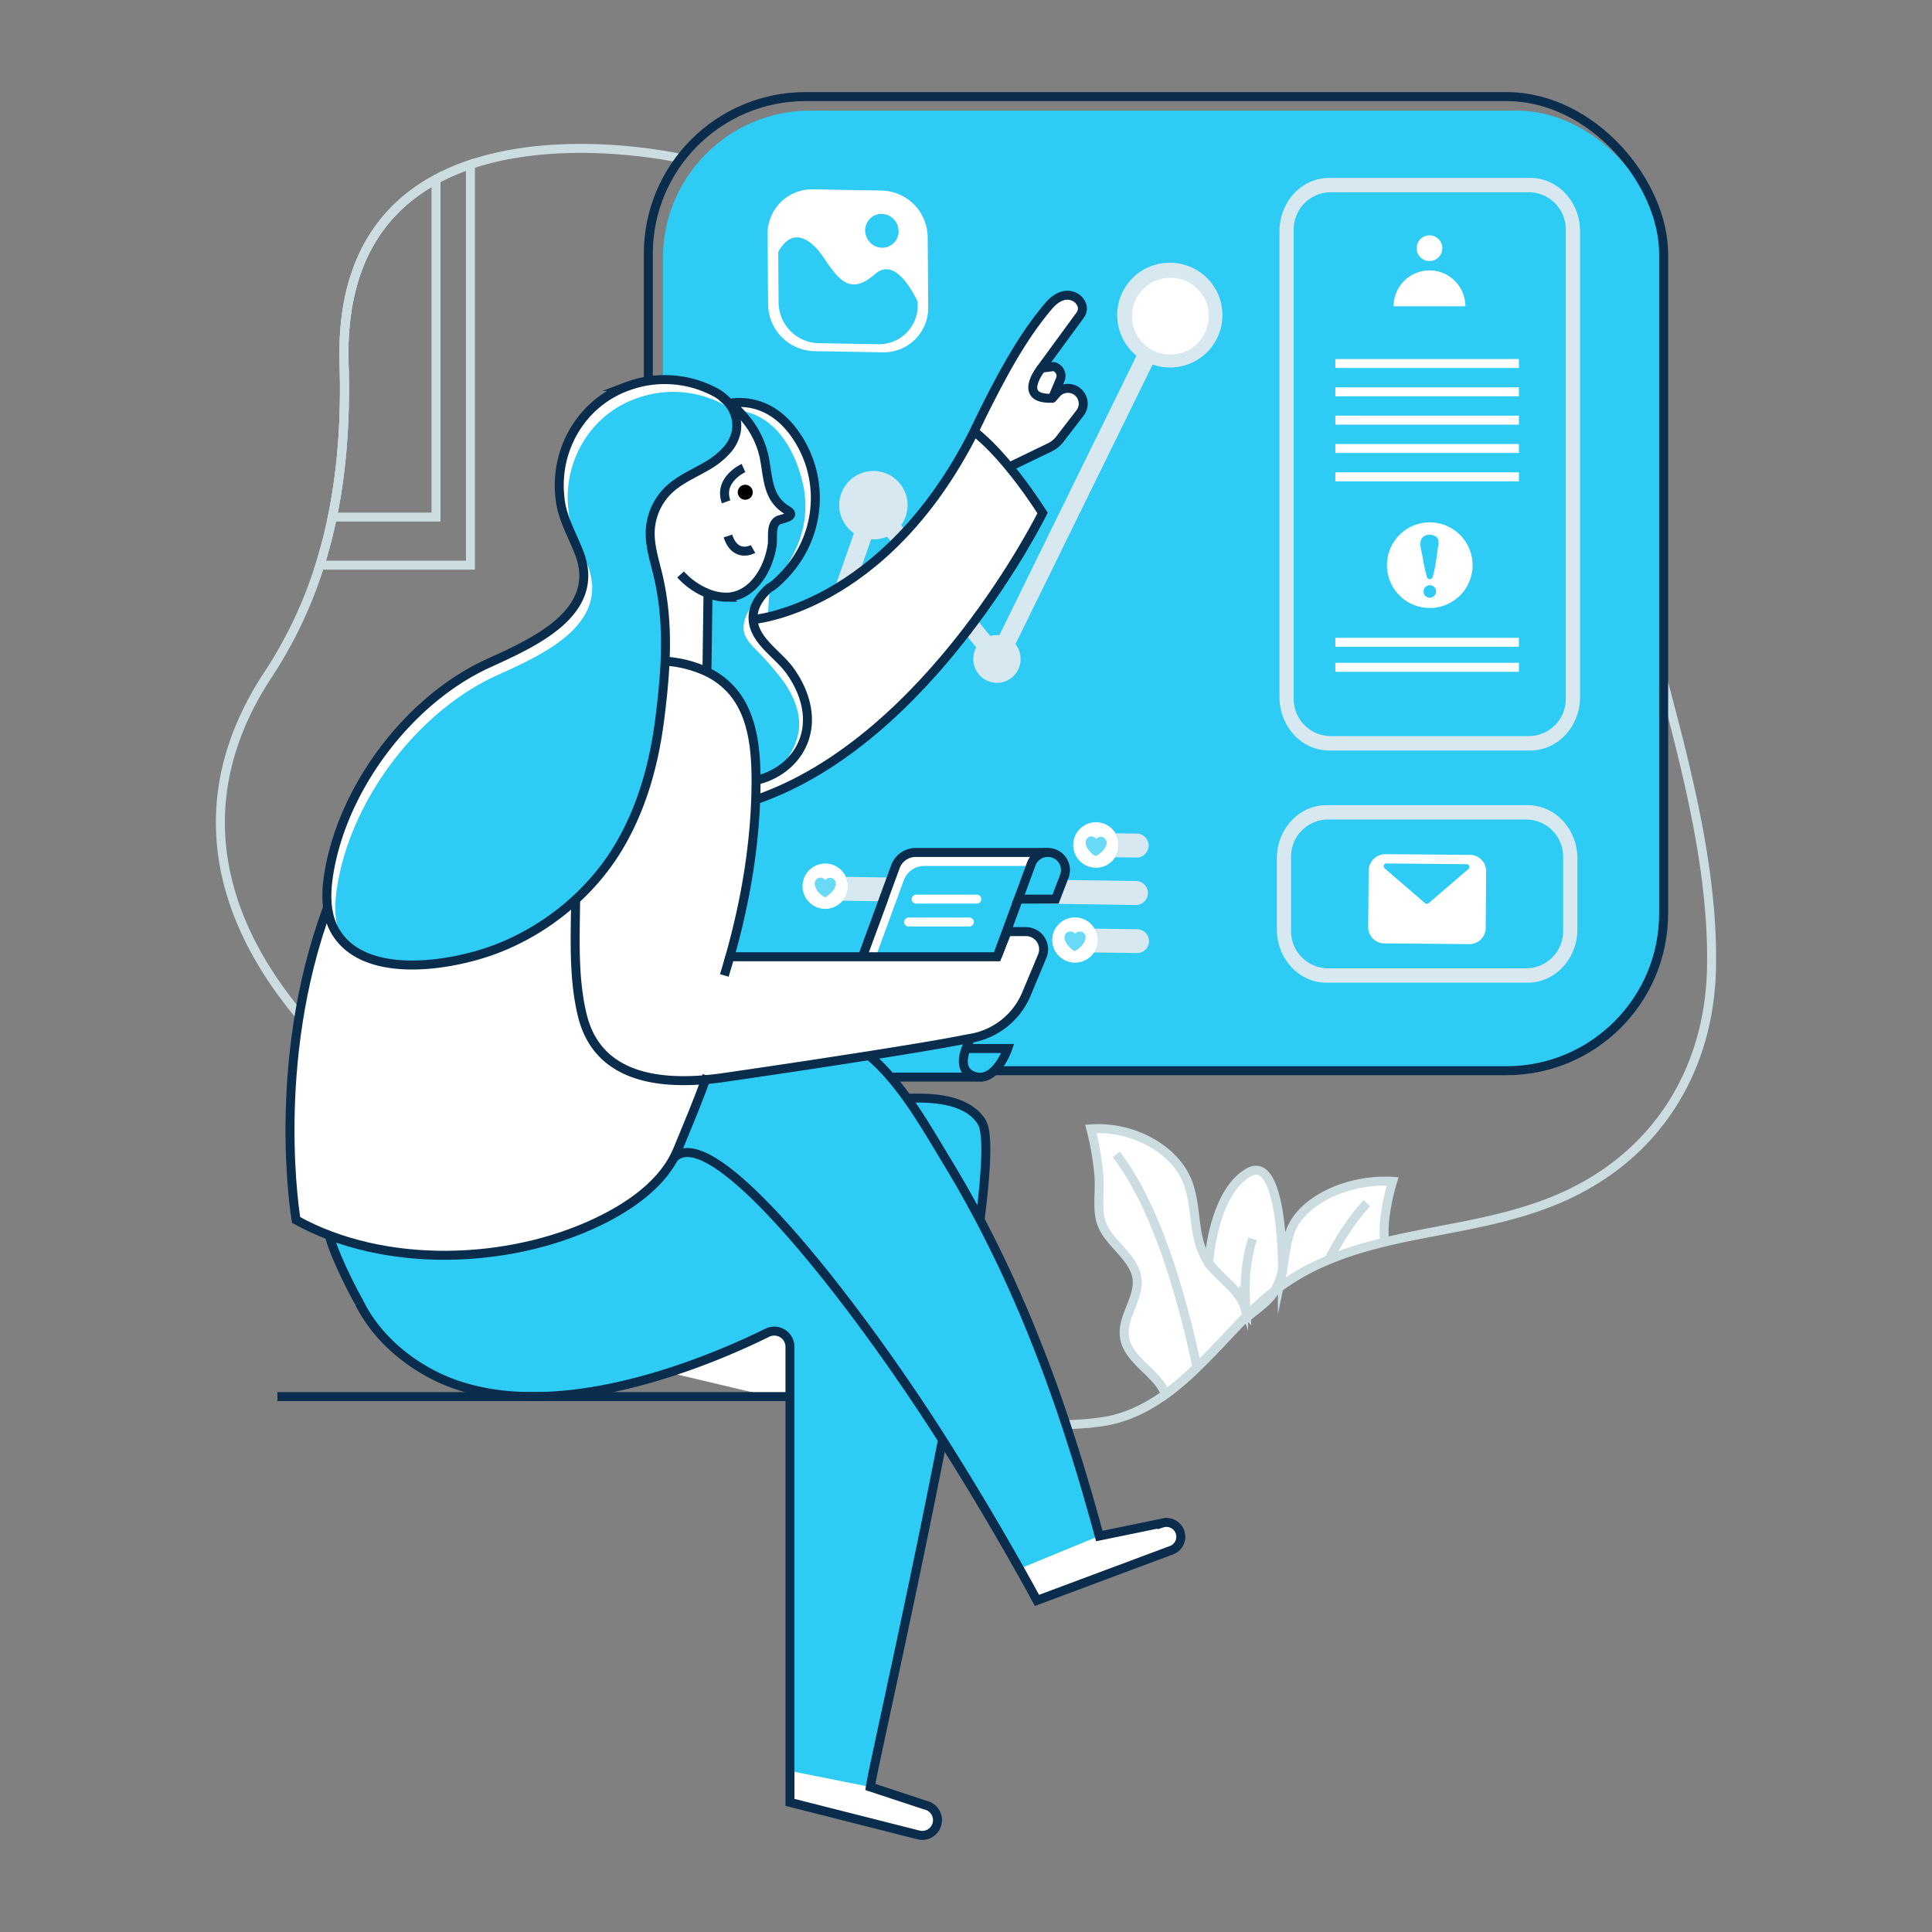 <svg id="Layer_2" data-name="Layer 2" xmlns="http://www.w3.org/2000/svg" xmlns:xlink="http://www.w3.org/1999/xlink" viewBox="0 0 1000 1000"><rect x="0" y="0" width="1000" height="1000" fill="#808080" stroke="none"/><defs><style>.cls-1,.cls-10,.cls-11,.cls-13,.cls-3,.cls-6,.cls-8{fill:none;}.cls-2{clip-path:url(#clip-path);}.cls-3,.cls-6{stroke:#ccdde2;}.cls-10,.cls-3,.cls-6,.cls-8{stroke-miterlimit:10;}.cls-3{stroke-width:4.82px;}.cls-4{fill:#d7e8f0;}.cls-5{fill:#fff;}.cls-10,.cls-11,.cls-13,.cls-6,.cls-8{stroke-width:4.65px;}.cls-7{fill:#2eccf5;}.cls-13,.cls-8{stroke:#0A2D4D;}.cls-9{opacity:0.72;}.cls-10,.cls-11{stroke:#fff;}.cls-11{stroke-linecap:round;}.cls-11,.cls-13{stroke-linejoin:round;}.cls-12{fill:#2eccf5;}</style><clipPath id="clip-path"><path class="cls-1" d="M277.14-377.35H504.91V-65.16H609.32c3.12-.42-3.11.51,0,0C709-65,785.45-141.89,773-252.47c-11.7-104.14-71.46-174.07-139.74-244.29-30.1-30.94-52.69-106.49-31.93-133.86l5.6-51.53.18-1.1c5.15-33,21.42-61.88,20.25-95.94-1-28.33-9.74-56-23.63-80.64-27.56-48.81-76.34-87.8-131.26-99.13-33.24-6.87-68-8.54-101.38-1.55-98.22,20.59-155.18,131.78-129.49,225.72C251-700.4,262.15-666.35,277.18-634Z"/></clipPath></defs><g class="cls-2"><polyline class="cls-3" points="656.4 188.44 656.4 -358.38 906.9 -358.38 906.9 260.12"/><path class="cls-4" d="M681.3,8V40h32V-18.72h-32Zm5.26-21.48H708V8H686.56Zm0,26.73H708V34.75H686.56Z"/><path class="cls-4" d="M737.72,8V40h32V-18.72h-32ZM743-13.46h21.48V8H743Zm0,26.73h21.48V34.75H743Z"/><path class="cls-4" d="M792.6,8V40h32V-18.72h-32Zm5.26-21.48h21.48V8H797.86Zm0,26.73h21.48V34.75H797.86Z"/><path class="cls-4" d="M844.26,8V40h32V-18.72h-32Zm5.25-21.48H871V8H849.51Zm0,26.73H871V34.75H849.51Z"/></g><path class="cls-5" d="M645.51,681.72v0l0,0v0a0,0,0,0,0,0,0,.61.61,0,0,0,0-.19,1.94,1.94,0,0,1,0-.24v0s0-.09,0-.15a4.91,4.91,0,0,0,.1.5A.18.18,0,0,1,645.51,681.72Z"/><path class="cls-5" d="M645.35,681.13c-8.45,8.52-16.82,18-25.74,26.61q-3.68,3.59-7.53,6.94c-2.85,2.48-5.79,4.84-8.8,7a12.85,12.85,0,0,0-.8-1.83c-5.05-10-18.75-16.33-20.45-27.67-1.55-10.59,8-20.32,6.44-30.7-1.76-11.74-16.2-18.71-18.87-30.18-1.7-7.12-.18-15.33-.8-22.67a149.17,149.17,0,0,0-4.15-24.32c1-.07,2-.1,3-.13,20.3-.34,40.28,11.06,46.85,27.08,5.29,13,2.6,27.91,9.63,40.06a19,19,0,0,0,1.43,2.26,42.79,42.79,0,0,0,3,3.66l2.23,2.32c.37.37.78.71,1.15,1.11s.77.75,1.14,1.15c3.5,3.35,7.07,6.72,9.39,10.72a9.27,9.27,0,0,1,.56,1.08,10.16,10.16,0,0,1,.56,1.15c.21.43.37.84.52,1.24s.34,1,.5,1.42c.22.75.43,1.46.59,2.2,0,.19,0,.35.06.5s0,.12,0,.19a.38.38,0,0,1,0,.18c0,.13,0,.22.06.31v.06A.47.47,0,0,0,645.35,681.13Z"/><polygon class="cls-5" points="645.48 681.75 645.51 681.75 645.48 681.78 645.48 681.75"/><path class="cls-5" d="M645.54,681.69c.25-.22.46-.37.71-.59-.21.19-.46.4-.68.62,0,0,0,0-.06,0v0Z"/><path class="cls-5" d="M716.61,632.46a85,85,0,0,0,0,10.47c-6.1,1.49-12.11,3.13-18,5.11-3.66,1.21-7.25,2.54-10.84,4.06A121.25,121.25,0,0,0,659.88,668a32.63,32.63,0,0,0,3.88-10.26c0-.15.06-.31.09-.49v0c1.55-7.49,1.67-15.36,5.2-22.52,6.57-13.2,25.78-22.77,45.89-23.39h.37c1.83,0,3.69,0,5.55.09A112.63,112.63,0,0,0,716.61,632.46Z"/><path class="cls-1" d="M663.77,657.78c0-.16.06-.31.09-.5v0"/><path class="cls-5" d="M663.85,657.24v0c0,.18-.06.34-.09.49A32.63,32.63,0,0,1,659.88,668a0,0,0,0,0,0,0,31.37,31.37,0,0,1-2.32,3.19c-2.85,3.37-6.82,6.22-10.5,9.2a8.14,8.14,0,0,1-.78.65c-.21.19-.46.4-.68.62,0,0,0,0-.06,0v0a.18.18,0,0,0,0-.12,1.62,1.62,0,0,0-.1-.31v0s0-.09,0-.15a.29.29,0,0,1,0-.16,0,0,0,0,0,0,0v-.06c0-.09,0-.18-.06-.31a.38.38,0,0,0,0-.18.21.21,0,0,0,0-.19,3.82,3.82,0,0,0-.09-.5c-.16-.74-.37-1.45-.59-2.2-.16-.46-.31-1-.5-1.42s-.31-.81-.52-1.24a5.28,5.28,0,0,0-.56-1.15,9.27,9.27,0,0,0-.56-1.08c-2.32-4-5.89-7.37-9.39-10.72-.37-.4-.77-.81-1.14-1.15s-.78-.74-1.15-1.11l-2.23-2.32a42.79,42.79,0,0,1-3-3.66S627.69,617.87,646,607C663.29,596.71,663.85,651.2,663.85,657.24Z"/><path class="cls-1" d="M663.77,657.78c0-.16.06-.31.09-.5v0"/><path class="cls-5" d="M645.48,681.6v.15a0,0,0,0,0,0,0,.61.61,0,0,0,0-.19,1.94,1.94,0,0,1,0-.24v0s0-.09,0-.15A4.91,4.91,0,0,0,645.48,681.6Z"/><path class="cls-5" d="M707.47,622.82,698.55,648c-3.66,1.21-7.25,2.54-10.84,4.06C693.44,640.92,700,630.85,707.47,622.82Z"/><path class="cls-5" d="M645.58,681.79a2,2,0,0,0-.09-.59C645.55,681.57,645.58,681.79,645.58,681.79Z"/><path class="cls-5" d="M577.75,597.51c20,25.93,33.28,70,41.86,110.23q-3.68,3.59-7.53,6.94Z"/><path class="cls-5" d="M648.37,641.23c-4,12.21-4.15,24.54-3.68,32.35a65.29,65.29,0,0,0,.8,7.53Z"/><path class="cls-6" d="M645.51,681.72v0l0,0v0a0,0,0,0,0,0,0,.61.61,0,0,0,0-.19,1.94,1.94,0,0,1,0-.24v0s0-.09,0-.15a4.91,4.91,0,0,0,.1.5A.18.18,0,0,1,645.51,681.72Z"/><path class="cls-6" d="M645.35,681.13c-8.45,8.52-16.82,18-25.74,26.61q-3.68,3.59-7.53,6.94c-2.85,2.48-5.79,4.84-8.8,7a12.85,12.85,0,0,0-.8-1.83c-5.05-10-18.75-16.33-20.45-27.67-1.55-10.59,8-20.32,6.44-30.7-1.76-11.74-16.2-18.71-18.87-30.18-1.7-7.12-.18-15.33-.8-22.67a149.17,149.17,0,0,0-4.15-24.32c1-.07,2-.1,3-.13,20.3-.34,40.28,11.06,46.85,27.08,5.29,13,2.6,27.91,9.63,40.06a19,19,0,0,0,1.43,2.26,42.79,42.79,0,0,0,3,3.66l2.23,2.32c.37.37.78.71,1.15,1.11s.77.75,1.14,1.15c3.5,3.35,7.07,6.72,9.39,10.72a9.27,9.27,0,0,1,.56,1.08,10.16,10.16,0,0,1,.56,1.15c.21.43.37.84.52,1.24s.34,1,.5,1.42c.22.75.43,1.46.59,2.2,0,.19,0,.35.06.5s0,.12,0,.19a.38.38,0,0,1,0,.18c0,.13,0,.22.06.31v.06A.47.47,0,0,0,645.35,681.13Z"/><path class="cls-6" d="M663.76,657.77A32.63,32.63,0,0,1,659.88,668a0,0,0,0,0,0,0,31.37,31.37,0,0,1-2.32,3.19c-2.85,3.37-6.82,6.22-10.5,9.2a8.14,8.14,0,0,1-.78.65c-.25.22-.46.37-.71.59l0,0v0h0v0h0"/><path class="cls-6" d="M716.58,642.93a85,85,0,0,1,0-10.47,112.63,112.63,0,0,1,4.25-21c-1.86-.12-3.72-.12-5.55-.09h-.37c-20.11.62-39.32,10.19-45.89,23.39-3.53,7.16-3.65,15-5.2,22.52v0"/><path class="cls-6" d="M663.77,657.78c0-.16.06-.31.09-.5v0"/><path class="cls-6" d="M663.85,657.24v0c0,.18-.06.34-.09.49A32.63,32.63,0,0,1,659.88,668a0,0,0,0,0,0,0,31.37,31.37,0,0,1-2.32,3.19c-2.85,3.37-6.82,6.22-10.5,9.2a8.14,8.14,0,0,1-.78.65c-.21.19-.46.4-.68.62,0,0,0,0-.06,0v0a.18.18,0,0,0,0-.12,1.62,1.62,0,0,0-.1-.31v0s0-.09,0-.15a.29.29,0,0,1,0-.16,0,0,0,0,0,0,0v-.06c0-.09,0-.18-.06-.31a.38.38,0,0,0,0-.18.21.21,0,0,0,0-.19,3.82,3.82,0,0,0-.09-.5c-.16-.74-.37-1.45-.59-2.2-.16-.46-.31-1-.5-1.42s-.31-.81-.52-1.24a5.28,5.28,0,0,0-.56-1.15,9.27,9.27,0,0,0-.56-1.08c-2.32-4-5.89-7.37-9.39-10.72-.37-.4-.77-.81-1.14-1.15s-.78-.74-1.15-1.11l-2.23-2.32a42.79,42.79,0,0,1-3-3.66S627.69,617.87,646,607C663.29,596.71,663.85,651.2,663.85,657.24Z"/><path class="cls-6" d="M663.77,657.78c0-.16.06-.31.09-.5v0"/><path class="cls-6" d="M645.48,681.6v.15a0,0,0,0,0,0,0,.61.61,0,0,0,0-.19,1.94,1.94,0,0,1,0-.24v0s0-.09,0-.15A4.91,4.91,0,0,0,645.48,681.6Z"/><path class="cls-6" d="M707.47,622.82c-7.47,8-14,18.1-19.76,29.28"/><path class="cls-6" d="M645.58,681.79a2,2,0,0,0-.09-.59C645.55,681.57,645.58,681.79,645.58,681.79Z"/><path class="cls-6" d="M577.75,597.51c20,25.93,33.28,70,41.86,110.23"/><path class="cls-6" d="M648.37,641.23c-4,12.21-4.15,24.54-3.68,32.35a65.29,65.29,0,0,0,.8,7.53"/><path class="cls-6" d="M861.08,353.38c12.73,47.68,25.86,99.05,24.78,148.06-1.15,51.65-27.45,95-74.57,117-30.67,14.31-63.64,16.94-94.71,24.47-6.1,1.49-12.11,3.13-18,5.11-3.66,1.21-7.25,2.54-10.84,4.06A121.25,121.25,0,0,0,659.88,668a0,0,0,0,0,0,0,112.44,112.44,0,0,0-9,7.65c-1.8,1.7-3.59,3.47-5.39,5.3h0s0,.06-.06.09,0,0,0,0c-8.45,8.52-16.82,18-25.74,26.61q-3.68,3.59-7.53,6.94c-2.85,2.48-5.79,4.84-8.8,7-10.16,7.4-21.37,12.88-34.29,14.49a168.13,168.13,0,0,1-17.2,1.31.45.45,0,0,1-.28,0"/><path class="cls-6" d="M352.27,82S292.91,68.45,243.5,85.15a109.58,109.58,0,0,0-17.82,7.68c-28,15.15-49.13,43.62-47.58,95.33.83,27-.75,53.63-6.07,79.47q-2.61,12.58-6.45,24.9a225.43,225.43,0,0,1-26.89,56.76c-36.84,55.86-31.26,113.92,9.6,167.76,2.14,2.82,4.34,5.61,6.6,8.34"/><rect class="cls-7" x="343.13" y="57.26" width="517.96" height="496.94" rx="76.3"/><rect class="cls-8" x="335.57" y="50" width="525.52" height="504.2" rx="81.37"/><rect class="cls-7" x="353.32" y="67.03" width="497.58" height="477.39" rx="76.3"/><path class="cls-4" d="M792.11,92.09H687.92c-14.16,0-25.65,12.36-25.65,27.57V360.82c0,15.24,11.49,27.63,25.65,27.63H792.11c14.19,0,25.72-12.39,25.72-27.63V119.66C817.83,104.45,806.3,92.09,792.11,92.09Zm18.34,269.78A19.2,19.2,0,0,1,791.31,381H688.79a19.24,19.24,0,0,1-19.18-19.15V118.67a19.24,19.24,0,0,1,19.18-19.15H791.31a19.2,19.2,0,0,1,19.14,19.15Z"/><path class="cls-4" d="M790.74,416.75H686.55c-14.15,0-25.65,12.36-25.65,27.57V481c0,15.25,11.5,27.64,25.65,27.64H790.74c14.19,0,25.72-12.39,25.72-27.64V444.32C816.46,429.11,804.93,416.75,790.74,416.75Zm18.34,65.31a19.19,19.19,0,0,1-19.14,19.14H687.42a19.23,19.23,0,0,1-19.18-19.14V443.33a19.24,19.24,0,0,1,19.18-19.15H789.94a19.2,19.2,0,0,1,19.14,19.15Z"/><path class="cls-7" d="M557.25,443.41l-152.68-2.24a6.2,6.2,0,0,1-6.1-6.29,5.83,5.83,0,0,1,.24-1.68,6.24,6.24,0,0,1,6.05-4.42L557.44,431a11.66,11.66,0,0,0-1.85,5.93A11.81,11.81,0,0,0,557.25,443.41Z"/><path class="cls-4" d="M594.27,439.41a6.26,6.26,0,0,1-6,4.46l-11-.16a11.78,11.78,0,0,0,.19-12.39l11,.16a6.23,6.23,0,0,1,6.1,6.29A5.92,5.92,0,0,1,594.27,439.41Z"/><path class="cls-4" d="M593.91,464a6.22,6.22,0,0,1-6,4.43l-151.75-2.22a11.67,11.67,0,0,0,1.67-12.35L588.05,456a6.22,6.22,0,0,1,6.1,6.29A5.83,5.83,0,0,1,593.91,464Z"/><path class="cls-7" d="M417.9,465.93l-13.68-.2a6.2,6.2,0,0,1-6.11-6.26,6.48,6.48,0,0,1,.25-1.71,6.16,6.16,0,0,1,6-4.4l12.19.19a12,12,0,0,0-1.18,4.73A11.56,11.56,0,0,0,417.9,465.93Z"/><path class="cls-7" d="M546.45,492.68l-141.67-2.06a6.24,6.24,0,0,1-6.1-6.29,5.52,5.52,0,0,1,.26-1.64,6.24,6.24,0,0,1,6-4.46l141.46,2.08a11.71,11.71,0,0,0,0,12.37Z"/><path class="cls-4" d="M594.5,488.87a6.19,6.19,0,0,1-6,4.42L566.24,493l-19.79-.27a11.71,11.71,0,0,1,0-12.37l20.16.3,22,.32a6.2,6.2,0,0,1,6.1,6.26A5.83,5.83,0,0,1,594.5,488.87Z"/><path class="cls-5" d="M577.21,443.71a11.78,11.78,0,1,1,1.85-5.93A11.74,11.74,0,0,1,577.21,443.71Z"/><g class="cls-9"><path class="cls-7" d="M572.78,436.51a7.48,7.48,0,0,1-1.91,3.75,12.61,12.61,0,0,1-1.56,1.46c-.31.22-1.92,1.51-2.23,1.35-2.12-1.07-4.79-3.76-5.12-6.39a4.67,4.67,0,0,1,0-1.24,3,3,0,0,1,3-2.51,3,3,0,0,1,2.37,1.31,3.13,3.13,0,0,1,2.47-1.13A3.1,3.1,0,0,1,572.78,436.51Z"/></g><path class="cls-5" d="M436.14,466.21a11.73,11.73,0,0,1-18.24-.28,11.56,11.56,0,0,1-2.51-7.65,12,12,0,0,1,1.18-4.73v0a11.78,11.78,0,0,1,11-6.57,11.64,11.64,0,0,1,10.27,6.91,11.67,11.67,0,0,1-1.67,12.35Z"/><g class="cls-9"><path class="cls-7" d="M432.59,457.84a7.51,7.51,0,0,1-1.92,3.74,10.76,10.76,0,0,1-1.56,1.46c-.3.22-1.92,1.52-2.22,1.35-2.12-1.06-4.79-3.75-5.13-6.39a4.69,4.69,0,0,1,0-1.24,3,3,0,0,1,5.42-1.19,3,3,0,0,1,5.39,2.27Z"/></g><path class="cls-5" d="M566.24,493a11.76,11.76,0,0,1-21.56-6.85,11.88,11.88,0,0,1,1.75-5.79A11.75,11.75,0,1,1,566.24,493Z"/><g class="cls-9"><path class="cls-7" d="M561.89,485.66a7.5,7.5,0,0,1-1.92,3.75,10.76,10.76,0,0,1-1.56,1.46c-.3.22-1.92,1.51-2.22,1.35-2.12-1.07-4.79-3.75-5.13-6.39a4.68,4.68,0,0,1,0-1.24,3,3,0,0,1,5.42-1.19,3,3,0,0,1,5.39,2.26Z"/></g><path class="cls-5" d="M397.3,121.36l.26,36.19a24.46,24.46,0,0,0,23.71,24.19l35.82.62A23,23,0,0,0,480.44,159l-.27-36.19a24.43,24.43,0,0,0-23.7-24.18L420.65,98A23,23,0,0,0,397.3,121.36Z"/><path class="cls-7" d="M402.81,130.44l.19,26.2a21.24,21.24,0,0,0,20.59,21l31.11.54A20,20,0,0,0,475,157.9l0-1.77c-4.37-8.94-12.88-22.32-22-14.32-13.09,11.5-19.08,2.75-26.71-8.54C419.92,123.82,410.23,116.92,402.81,130.44Z"/><ellipse class="cls-7" cx="456.47" cy="119.51" rx="8.59" ry="8.82" transform="translate(10.12 272.54) rotate(-33.6)"/><path class="cls-4" d="M605.38,136a27.11,27.11,0,0,0-17.13,48.13l-71,144.71a11.35,11.35,0,0,0-1.32-.13,12,12,0,0,0-3.34.52l-46.19-57.39A17.69,17.69,0,1,0,442,276l-32.37,92.12a12.24,12.24,0,1,0,8.93,3.13l32.37-92.13c.4,0,.79.06,1.19.06a17.74,17.74,0,0,0,7-1.44l46.18,57.37a12.07,12.07,0,0,0-1.5,5.76,12.22,12.22,0,1,0,24.43,0,12.09,12.09,0,0,0-2.62-7.48l71-144.71A27.11,27.11,0,1,0,605.38,136Z"/><line class="cls-10" x1="691.18" y1="188.15" x2="786.18" y2="188.15"/><line class="cls-10" x1="691.18" y1="202.82" x2="786.18" y2="202.82"/><line class="cls-10" x1="691.18" y1="217.48" x2="786.18" y2="217.48"/><line class="cls-10" x1="691.18" y1="232.14" x2="786.18" y2="232.14"/><line class="cls-10" x1="691.18" y1="246.81" x2="786.18" y2="246.81"/><line class="cls-10" x1="691.18" y1="332.45" x2="786.18" y2="332.45"/><line class="cls-10" x1="691.18" y1="345.39" x2="786.18" y2="345.39"/><path class="cls-5" d="M766.22,444.48a8.3,8.3,0,0,1,3,6.51L769,480.32a8.41,8.41,0,0,1-8.5,8.35l-44-.38a8.42,8.42,0,0,1-8.34-8.49l.26-29.35a8.67,8.67,0,0,1,8.49-8.34l44,.38A8.27,8.27,0,0,1,766.22,444.48Z"/><path class="cls-7" d="M760,449.84l-20.52,17.63a1.45,1.45,0,0,1-1.88,0l-20.89-18a1.44,1.44,0,0,1,1-2.54l41.41.37A1.44,1.44,0,0,1,760,449.84Z"/><path class="cls-5" d="M740.06,270.38a22.16,22.16,0,1,0,22.14,22.16A22.15,22.15,0,0,0,740.06,270.38Zm0,39a3.24,3.24,0,1,1,0-6.48,3.24,3.24,0,0,1,0,6.48Zm4.07-24.92c-.68,4.81-1.26,9.86-2.69,14.52a1.57,1.57,0,0,1-2.78,0,80.89,80.89,0,0,1-2.32-10.7c-.45-2.62-2-6.89-.51-9.43,1.29-2.29,4.94-2.56,7-1.37C745.46,278.89,744.44,282,744.13,284.42Z"/><circle class="cls-5" cx="605.77" cy="163.63" r="19.9"/><circle class="cls-5" cx="739.9" cy="128.47" r="6.65"/><path class="cls-5" d="M721.33,158.54a18.57,18.57,0,0,1,37.14,0Z"/><path class="cls-5" d="M612,794.19a7.43,7.43,0,0,1-4.83,6.94l-69.65,26s-3.32-6.16-9.11-16.45l-39.78-66.55c-10.75,55.3-22.74,110.67-30.17,145.18l-7.16,34.36L480,933.11a7.93,7.93,0,0,1,6.07,7.68,7.94,7.94,0,0,1-9.85,7.69l-66.52-16.86V915.36l-1.58-.31,1.37-189.67-65-15.37c-8.15,2.54-16.76,4.87-25.56,6.76a2,2,0,0,0-.28.06,154.68,154.68,0,0,1-65.43,2.82c-.19,0-.41-.09-.59-.13-1.58-.3-3.16-.65-4.71-1-.47-.09-.93-.18-1.4-.31-1.36-.31-2.72-.71-4.08-1.08-.75-.22-1.49-.4-2.2-.62s-1.24-.4-1.86-.62a88.29,88.29,0,0,1-31.76-17.85A80.46,80.46,0,0,1,188.88,677c-2-3.16-3.87-6.48-5.61-9.89-10.56-20.85-12.76-27.94-9.69-28.13A128.43,128.43,0,0,1,154,630.18s-13.82-80.65,16.32-161.82v0a56.1,56.1,0,0,1,.31-15.09c6.35-45.54,41.3-92.35,83-111.31,22.34-10.16,58.77-25.75,47-56.79-3.72-9.82-9-18.28-10-28.47-.09-1-.21-1.89-.28-2.88-1.67-24,12.3-46.79,34.92-55a55.54,55.54,0,0,1,45.76,3,22.76,22.76,0,0,1,6.38,5c6.88.18,15.52,1.39,19.58,3.28,6.88,3.22,12.39,8.86,16.51,15.21a58.15,58.15,0,0,1,8.59,39.94,57.27,57.27,0,0,1-8.06,21.68,58.08,58.08,0,0,1-7.06,9.24c-2.33,2.44-5.64,6-8.83,7.31a.2.2,0,0,0,.25,0l-.93,14.87C416.56,314,467.59,296.08,505,222.09c2.7-5.73,5.48-11.43,8.4-17.07,8.64-16.79,17.9-33.49,30.17-47.93,3-3.5,7.44-6.66,12.21-5.14,4.18,1.33,7,6,4.09,9.92l-20.08,27.44,6.41-.83a4.94,4.94,0,0,1,3.38,6.75l-4.06,9.64,1.92-2.26a7.92,7.92,0,0,1,12.49,9.72L549.35,226a15.53,15.53,0,0,1-5.27,4.3l-20.94,10.1a261.39,261.39,0,0,1,17.25,23.83,409.92,409.92,0,0,1-40.27,62.58c-25.78,33.21-62.9,70.33-108.22,85.85-1,27.45-5.85,54.65-13.38,81.26v0c23.51,0,45.94,0,68.62,0l17.1-46.66a11.17,11.17,0,0,1,10.5-7.34h68.35a9.35,9.35,0,0,1,3.47.68,9.17,9.17,0,0,1,5.67,8.46,9.36,9.36,0,0,1-.62,3.25l-4.53,11.78h-.15v0H527.66l-7.84,22.46,2.23-5.67h9.64a9.16,9.16,0,0,1,8.45,12.7l-8.21,19.64a38.17,38.17,0,0,1-28.68,22.87l-.87.15L500.77,541l.83-1.64c-.27.65-.58,1.36-.86,2.14h21.62s-4.8,14-13.63,14.84a9.72,9.72,0,0,1-2.14-.07v0h-44.8c2.51,2.79,5.33,6.17,8.34,10.14,13-.19,31.91,1.2,36.59,10.28a23.82,23.82,0,0,1,2.2,2.88c1.79,3,2.38,10,1.95,20.11a163.06,163.06,0,0,1-2.61,31.1q3.4,6.38,6.54,12.83a277.65,277.65,0,0,1,12.3,26.18,4.43,4.43,0,0,1,.31.74,770,770,0,0,1,28.69,76.68l.46,1.61c6.2,18.28,11.25,34.89,13.17,45v0l32.5-6.66A7.43,7.43,0,0,1,612,794.19Z"/><path class="cls-7" d="M499.85,542.7h21.62a38.93,38.93,0,0,1-3.37,7c-2.67,4.18-6.79,8.55-12.24,7.81v0H440.27a11.51,11.51,0,0,1-7.06-2.36,11.66,11.66,0,0,1,.37-6.25c26.49-4.06,53.63-8.43,65.77-10.94l2.29-.4Z"/><path class="cls-7" d="M551.34,450.38a9.36,9.36,0,0,1-.62,3.25L546.2,465.4H526.92L519,488l-2.88,7.22H453.28l14.56-39.66a11.2,11.2,0,0,1,10.51-7.34h68.34a9.28,9.28,0,0,1,3.47.68,11.45,11.45,0,0,1,1.12.53C551.31,449.73,551.34,450.07,551.34,450.38Z"/><path class="cls-7" d="M551.35,450.37a9.4,9.4,0,0,1-.62,3.25l-4.53,11.77H526.93l6.7-18.18a9.14,9.14,0,0,1,17.72,3.16Z"/><path class="cls-7" d="M521.46,542.7S515.26,560.92,504,557c-7-2.41-5.95-9.38-4.12-14.34Z"/><line class="cls-11" x1="505.62" y1="465.39" x2="474.19" y2="465.39"/><line class="cls-11" x1="501.75" y1="477.23" x2="470.32" y2="477.23"/><path class="cls-12" d="M526.37,671a308.18,308.18,0,0,0-19-38.21c2.92-15.47,4.91-42.57-1.42-54.87-4.68-9.09-23.57-10.47-36.61-10.28-10.07-13.31-18.21-20.17-18.21-20.17s-60.62,9.82-74.46,9.9-13.83,7.75-13.83,7.75-9.64,29.09-20.54,43.54-40.22,32-82.47,38.76-75.48-1.57-83.1-5.81-7.87-.15,5.77,26.72,34.64,46.19,69.91,52.56a154.42,154.42,0,0,0,65.41-2.82S373.63,704,390,693.27s18.93,3.86,18.93,3.86l-1.6,219.18,43.2,8.62L487.85,745.4,527.65,812,569,795C564.13,769.43,539.12,702,526.37,671Z"/><path class="cls-7" d="M413.47,377.93A32.61,32.61,0,0,1,406,394.41a33.47,33.47,0,0,1-11.43,9.33,20.31,20.31,0,0,1-3.25,1.24c0-3.47-.06-7-.25-10.44-.71-12.89-3.31-26.31-11.52-36.22a40.23,40.23,0,0,0-14.57-11c.16-2.38.35-4.74.5-7.12a55.66,55.66,0,0,0-.06-12.24,41.09,41.09,0,0,1-.9-7.5c.09-2.35-.25-11.37,1.61-13.32a26,26,0,0,0,9.79,2c7.53-.06,13.51-4.68,17.54-10.59a17.36,17.36,0,0,1,4.58-.84c4.56.68-9.05,12.95-4.61,11.56-2.89.89-5,5.23-6.36,7.71-2,3.84-3.16,8.36-1.2,12.42,1.92,3.88,5.94,7.22,8.79,10.41a137.31,137.31,0,0,1,10.76,12.77C410.68,359.9,414.52,368.89,413.47,377.93Z"/><path class="cls-8" d="M344.26,342.22A60.24,60.24,0,0,1,365,347.3a40.28,40.28,0,0,1,14.56,11c8.21,9.92,10.81,23.33,11.52,36.22.19,3.47.28,7,.25,10.44-.15,30.52-5.23,60.72-13.57,90.25,25.9,0,50.47,0,75.5,0h62.86L519,488l2.3-5.8H531a9.17,9.17,0,0,1,8.46,12.71l-8.21,19.64a38.22,38.22,0,0,1-28.69,22.86l-.87.16-2.29.4c-12.14,2.51-39.28,6.88-65.77,10.94-24.23,3.75-47.93,7.22-59.14,8.83-4.25.62-8.59,1.08-13,1.36-26.17,1.61-53.19-4.21-60.19-34-4.56-19.08-3.56-39.65-3.35-59.51v0"/><path class="cls-8" d="M469.55,568.5c16.94-.78,32.12,1.73,38.63,12.33,3.28,5.36,2.48,24.26-.9,50.62"/><path class="cls-8" d="M185.76,673.93a.66.66,0,0,1,.09.15c7.25,14.78,20,27.54,36.31,36.47,57.47,31.44,143.91-5.4,175-20.73a8.13,8.13,0,0,1,11.72,7.31V932.9l66.51,16.85a7.88,7.88,0,0,0,9.67-6,7.9,7.9,0,0,0-5.89-9.36l-28.69-9.45c1.33-9.32,20.79-94.55,37.33-179.53v0"/><path class="cls-8" d="M449.85,546.36c17,14.4,29.21,36.54,40.64,55.35,27.85,45.83,48.68,95.71,64.86,146.75,4.89,15.42,9.39,31,13.64,46.58l32.48-6.67a7.42,7.42,0,0,1,4.91,14l-69.65,26s-20.38-38.07-48.86-83C446.13,679.45,369,577.85,348.64,599.52"/><path class="cls-8" d="M389.09,320.78s68.3-4.73,115.12-97.42c0,0,14.8,10.21,35.43,42.15,0,0-57.88,117.47-148.56,148.47"/><path class="cls-7" d="M382.91,212.4l4,6.08,2.41,3.7a180.45,180.45,0,0,1,6.44,17.43l.12.42,4.58,17.5a.08.08,0,0,1,0,.06,18.61,18.61,0,0,0,6.19,6.21,8.54,8.54,0,0,1,1.66,1.17c2.75,2.76-4.5,3.56-6,4.47a5,5,0,0,0-2.17,4.07c-8.61,35.83-3.07,26.42-6.77,34.39,3.21-2.72,11.19-11.37,11.19-11.37,1-.65,1.94-2.6,2.59-3.57a63.4,63.4,0,0,0,5.31-10,52.37,52.37,0,0,0,3-33.08C411.33,232.69,401.7,215.49,382.91,212.4Z"/><path class="cls-8" d="M401.48,258.69v0"/><path class="cls-7" d="M382.09,223.21a20.2,20.2,0,0,1-5.09,9.92,40.16,40.16,0,0,1-9.72,7.77c-6.82,4.06-14.41,7.13-20.14,12.61a31.47,31.47,0,0,0-9.61,20.95c-.4,8.14,2.51,16.57,4.28,24.19,5.61,24.63,3.81,48.3.71,73.09-2.94,23.39-9.2,46.28-21.34,66.64-14.32,24-37.83,43.21-64.29,53.07-22,8.21-64.75,15.49-80.92-7.35-2.79-7.21-2.82-15.46-1.74-23.23,6.35-45.58,41.3-92.36,83-111.32,22.34-10.16,58.77-25.77,47-56.82-3.75-9.79-9-18.24-10-28.47-.09-.93-.18-1.86-.27-2.85-1.68-24,12.29-46.78,34.91-55a55.42,55.42,0,0,1,45.76,3,23.22,23.22,0,0,1,6.54,5.18,3.22,3.22,0,0,1,.34.46,7.6,7.6,0,0,1,.34,1.09A17.79,17.79,0,0,1,382.09,223.21Z"/><path class="cls-8" d="M391.38,403.93c12.08-2.79,22.68-11.44,25.71-24.08,2.82-11.71-1.64-23.73-8.55-33.15-6.41-8.7-19.76-16-18.71-28.34.34-4,2.32-7.5,4.9-10.6.93-1.08,1.89-2.08,2.94-3.1"/><line class="cls-8" x1="366.47" y1="306.86" x2="365.91" y2="347.69"/><path class="cls-8" d="M299.87,286.39c-3.73-9.8-9-18.25-10-28.47-.1-.94-.19-1.88-.26-2.88-1.69-24,12.29-46.77,34.9-55a55.48,55.48,0,0,1,45.77,3,23.21,23.21,0,0,1,6.52,5.19l.47.57a18.06,18.06,0,0,1,3.83,14.45,20.21,20.21,0,0,1-5.06,9.9,40.72,40.72,0,0,1-9.74,7.8c-6.82,4.06-14.4,7.11-20.15,12.59a31.44,31.44,0,0,0-9.58,21c-.41,8.14,2.51,16.56,4.25,24.2,5.61,24.63,3.82,48.29.72,73.07-2.94,23.39-9.19,46.29-21.35,66.65-14.32,24-37.82,43.22-64.29,53.07-22.43,8.36-66.41,15.76-81.86-8.71-5.19-8.21-5.53-18.6-4.19-28.22,6.35-45.57,41.32-92.37,83-111.32C275.23,333,311.66,317.43,299.87,286.39Z"/><circle cx="385.74" cy="254.79" r="3.89"/><path class="cls-8" d="M384.83,242.25s-13.17,5.94-9,17.49"/><path class="cls-8" d="M397,304.85c3.3-1.2,6.82-5,9.22-7.49a59.64,59.64,0,0,0,7.08-9.21,57.33,57.33,0,0,0-.55-61.63c-4.12-6.36-9.61-12-16.49-15.2a31.46,31.46,0,0,0-18.41-2.6,55.59,55.59,0,0,1,9.34,9.74,46,46,0,0,1,8.36,18.1c.22,1.15.41,2.29.61,3.45,1,6.18,1.56,12.44,4.59,17.5a18.78,18.78,0,0,0,6.22,6.27,8.54,8.54,0,0,1,1.66,1.17c2.75,2.76-4.5,3.55-6,4.46-3.85,2.25-2.42,8.71-2.93,12.45a41.52,41.52,0,0,1-3.87,12.56,34.45,34.45,0,0,1-2.35,4.06c-4,5.93-10,10.57-17.54,10.61a26,26,0,0,1-9.77-2,37.72,37.72,0,0,1-13.89-9.77"/><path class="cls-8" d="M389.76,284.16s-9.07,5.17-13-6.73"/><path class="cls-13" d="M520.72,242.5l22.6-10.92a14.71,14.71,0,0,0,5.27-4.28l10.55-13.69a7.92,7.92,0,0,0-12.49-9.73l-1.93,2.25,4.07-9.63a5,5,0,0,0-3.37-6.77l-6.43.85,20.1-27.45c2.85-3.89.08-8.59-4.09-9.92-4.8-1.53-9.24,1.63-12.22,5.13-12.26,14.44-21.55,31.14-30.18,47.94q-4.35,8.47-8.39,17.08"/><path class="cls-8" d="M539,190.58s-13.11,16.31,5.73,15.55"/><path class="cls-8" d="M502.5,537.4s-9.72,15.77,1.6,19.64,17.51-14.33,17.51-14.33H499.76"/><line class="cls-8" x1="505.98" y1="557.5" x2="460.9" y2="557.5"/><path class="cls-8" d="M551.49,450.37a9.4,9.4,0,0,1-.62,3.25l-4.52,11.77H527.08l6.69-18.18a9.14,9.14,0,0,1,17.72,3.16Z"/><path class="cls-8" d="M457.4,465.39l-11,29.81,17.07-46.63A11.19,11.19,0,0,1,474,441.23h68.34"/><line class="cls-8" x1="516.14" y1="495.2" x2="527.08" y2="465.39"/><path class="cls-8" d="M169.59,469.61c-30.15,81.17-16.33,161.84-16.33,161.84,45.54,25.34,110.11,23.14,156.36.87,16.36-7.9,34-19.8,41.14-37.24,5.24-12.77,10.69-25.44,15.18-38.39"/><path class="cls-8" d="M143.59,722.87H408.92"/><line class="cls-8" x1="377.78" y1="495.23" x2="374.92" y2="504.9"/><path class="cls-8" d="M185.85,674.08s-11.68-20.84-15.48-34.71"/><path class="cls-6" d="M243.5,85.15V292.53H165.58q3.85-12.31,6.45-24.9c5.32-25.84,6.9-52.52,6.07-79.47-1.55-51.71,19.55-80.18,47.58-95.33A109.58,109.58,0,0,1,243.5,85.15Z"/><path class="cls-6" d="M225.68,92.83v174.8H172c5.32-25.84,6.9-52.52,6.07-79.47C176.55,136.45,197.65,108,225.68,92.83Z"/></svg>
